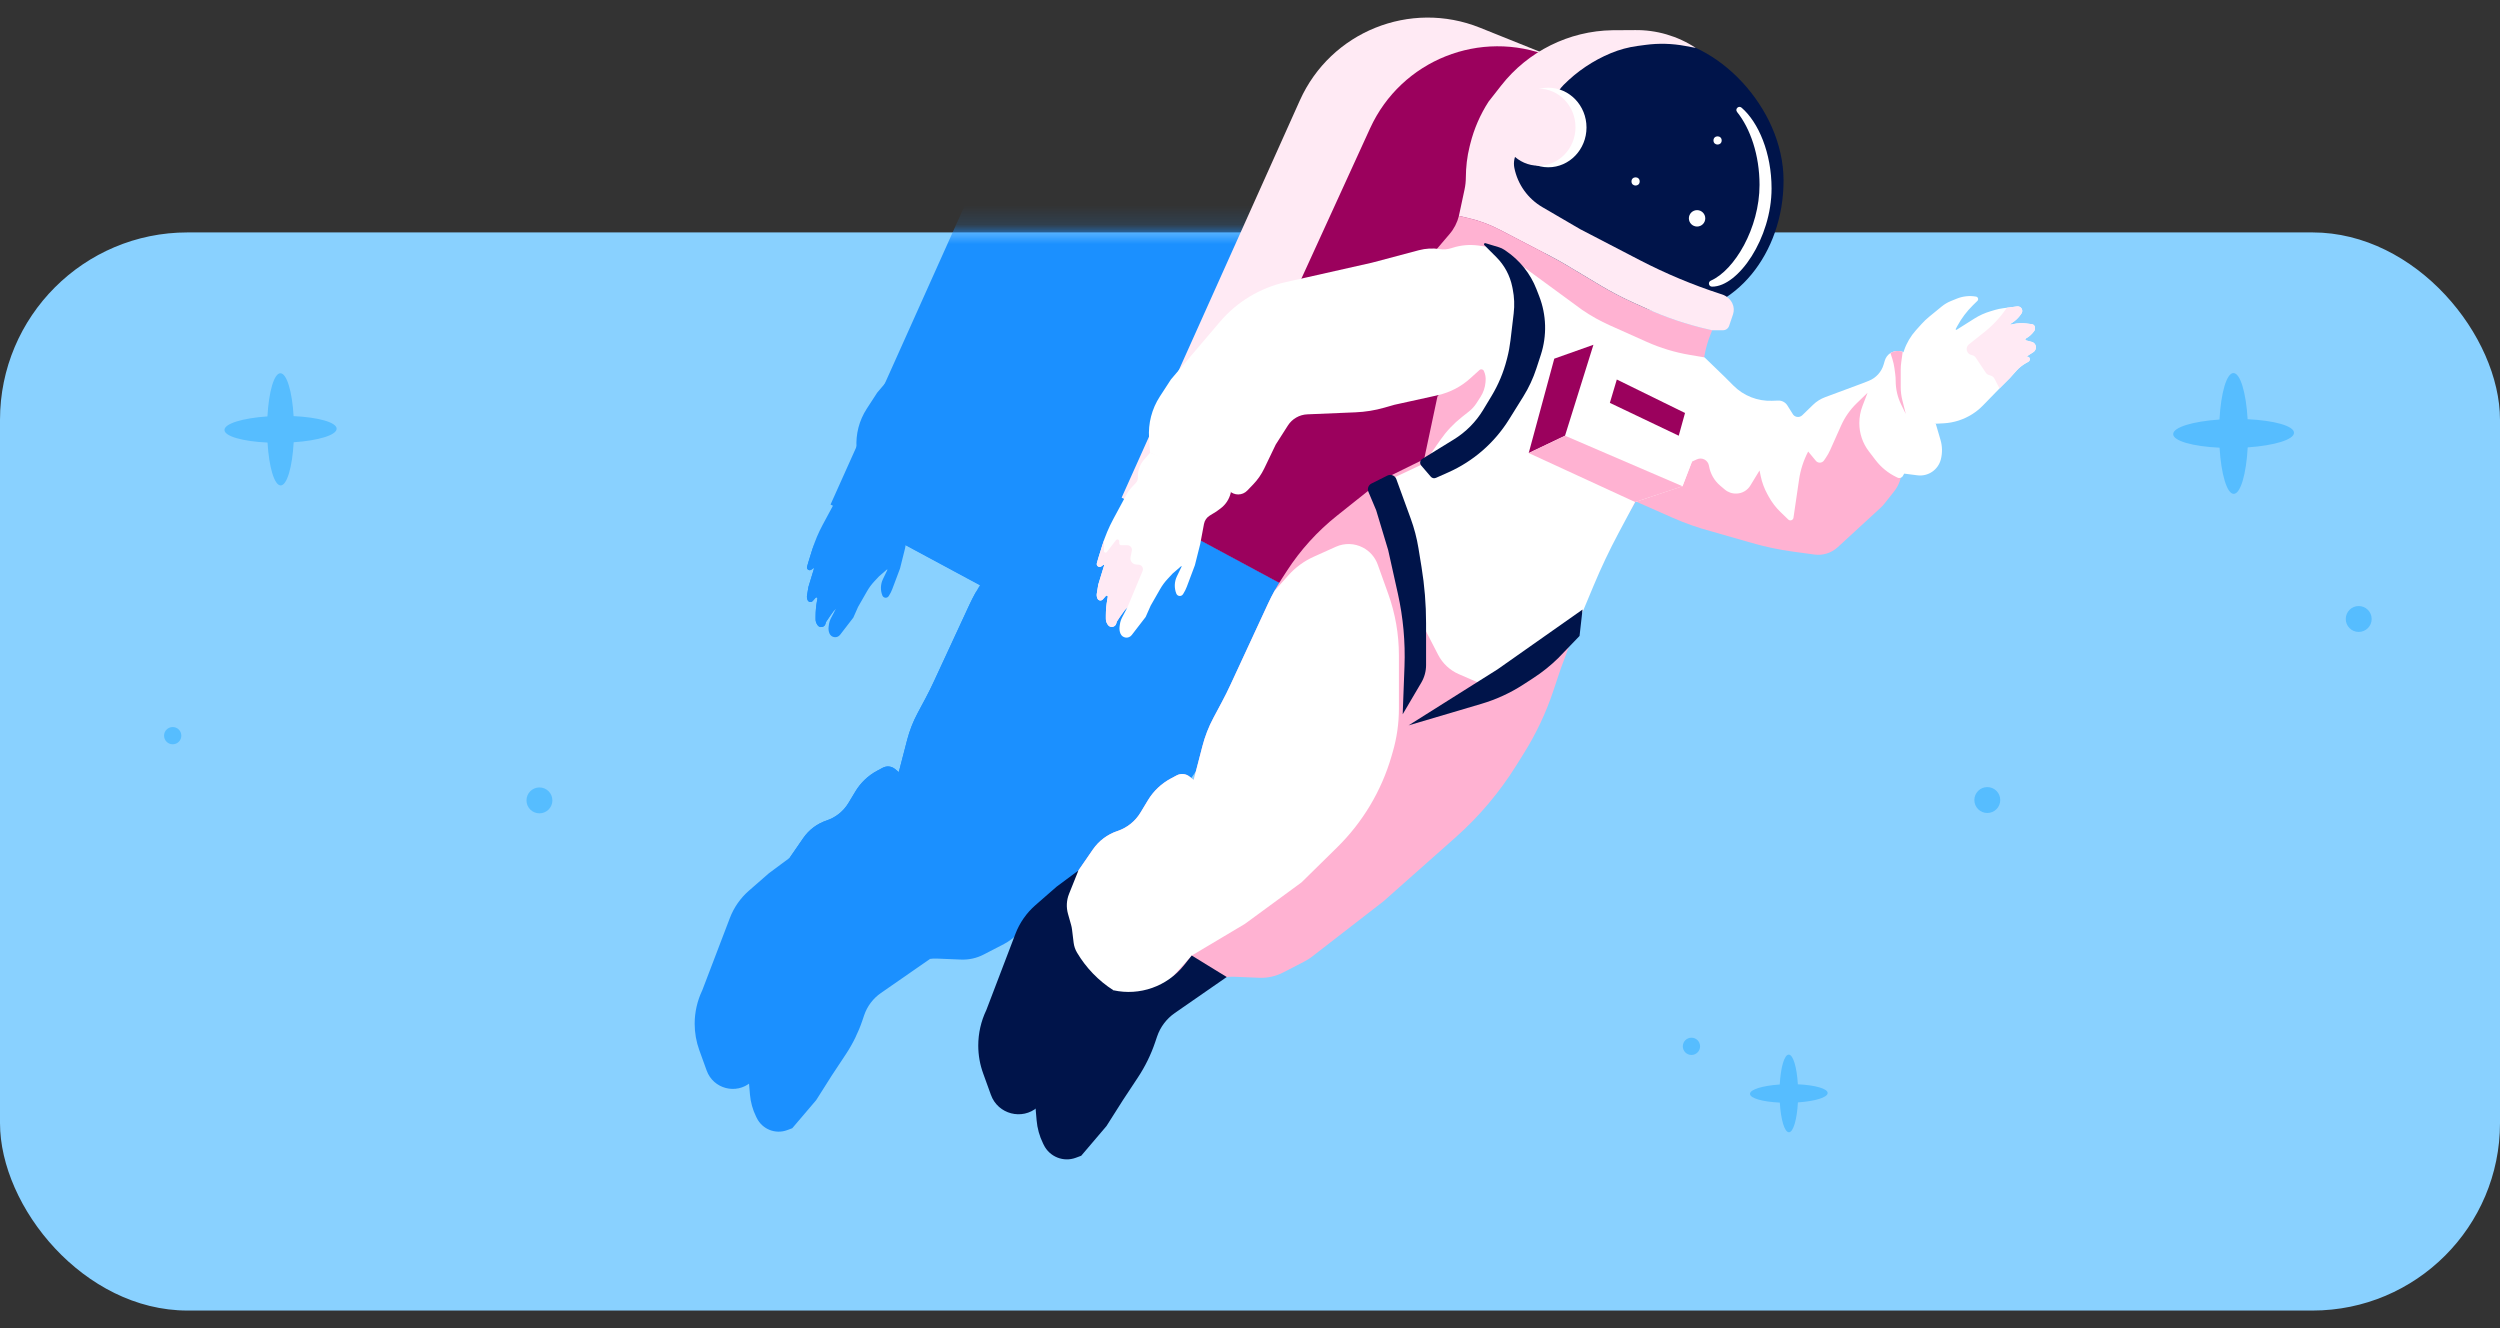 <svg width="128" height="68" viewBox="0 0 128 68" fill="none" xmlns="http://www.w3.org/2000/svg">
<rect x="0" y="0" width="128" height="68" fill="#333333" stroke="none"/>
<rect y="11.9" width="128" height="55.2" rx="9.6" fill="#89D1FF"/>
<path d="M117.453 22.157C117.453 21.807 116.437 21.527 115.079 21.464C115.001 20.108 114.702 19.099 114.352 19.1C114.002 19.101 113.711 20.117 113.637 21.48C112.275 21.573 111.263 21.877 111.267 22.228C111.272 22.579 112.283 22.859 113.641 22.922C113.723 24.278 114.018 25.286 114.367 25.286C114.716 25.285 115.009 24.269 115.083 22.906C116.445 22.813 117.457 22.508 117.453 22.157Z" fill="#56BDFF"/>
<path d="M93.576 55.962C93.576 55.736 92.923 55.556 92.05 55.516C92 54.644 91.808 53.996 91.583 53.996C91.358 53.997 91.171 54.65 91.123 55.526C90.248 55.586 89.597 55.781 89.6 56.007C89.603 56.233 90.253 56.413 91.126 56.453C91.178 57.325 91.368 57.973 91.593 57.972C91.817 57.972 92.005 57.319 92.053 56.443C92.929 56.383 93.579 56.187 93.576 55.962Z" fill="#56BDFF"/>
<path d="M17.236 21.949C17.236 21.624 16.293 21.364 15.032 21.305C14.96 20.046 14.682 19.11 14.357 19.11C14.032 19.111 13.762 20.055 13.693 21.32C12.428 21.407 11.489 21.689 11.493 22.015C11.497 22.341 12.436 22.601 13.697 22.659C13.773 23.919 14.047 24.855 14.371 24.854C14.695 24.853 14.967 23.91 15.036 22.644C16.301 22.558 17.24 22.275 17.236 21.949Z" fill="#56BDFF"/>
<circle cx="120.766" cy="31.692" r="0.663" fill="#56BDFF"/>
<circle cx="101.75" cy="40.962" r="0.663" fill="#56BDFF"/>
<circle cx="27.619" cy="40.98" r="0.663" fill="#56BDFF"/>
<circle cx="86.602" cy="53.572" r="0.442" fill="#56BDFF"/>
<circle cx="8.842" cy="37.666" r="0.442" fill="#56BDFF"/>
<mask id="mask0_4003_74881" style="mask-type:alpha" maskUnits="userSpaceOnUse" x="5" y="11" width="123" height="54">
<rect x="5" y="11.9" width="122.269" height="52.537" rx="9.17" fill="#89D1FF"/>
</mask>
<g mask="url(#mask0_4003_74881)">
<path d="M50.753 30.26L42.524 25.832L51.172 6.557C52.667 3.226 56.526 1.669 59.914 3.031L63.839 4.608L50.753 30.26L50.753 30.26Z" fill="#1B90FF"/>
<path d="M53.849 31.946L45.62 27.517L54.583 7.907C56.093 4.603 59.933 3.069 63.304 4.424L67.272 6.018L53.849 31.946V31.946Z" fill="#1B90FF"/>
<path d="M74.643 10.446C74.643 14.001 72.269 16.882 69.341 16.882C66.412 16.882 60.484 13.174 60.484 9.619C60.484 6.064 65.493 3.551 68.421 3.551C71.35 3.551 74.643 6.892 74.643 10.446Z" fill="#1B90FF"/>
<path d="M57.542 14.094L58.44 13.038C58.655 12.785 58.81 12.486 58.89 12.163L59.28 12.251C59.835 12.376 60.372 12.572 60.876 12.835L63.346 14.123C63.622 14.267 63.893 14.419 64.16 14.579L65.744 15.528C66.262 15.838 66.797 16.119 67.347 16.368L67.986 16.657C68.948 17.092 69.952 17.43 70.981 17.665L71.18 17.71L71.077 17.974C70.962 18.267 70.875 18.572 70.817 18.882L70.72 19.396L63.242 17.19L57.542 14.094V14.094Z" fill="#1B90FF"/>
<path d="M66.981 25.801L69.247 26.803C69.86 27.075 70.494 27.297 71.142 27.469L73.113 28.034C73.764 28.221 74.428 28.36 75.099 28.452L76.139 28.593C76.55 28.65 76.965 28.52 77.27 28.239L79.356 26.32C79.421 26.26 79.481 26.195 79.536 26.126L80.015 25.519C80.247 25.225 80.374 24.861 80.374 24.487V24.089L78.995 20.591L77.83 20.805L75.102 23.227L70.75 23.135L68.942 23.839L66.981 25.801H66.981Z" fill="#1B90FF"/>
<path d="M39.674 45.017L41.128 42.907C41.418 42.486 41.837 42.171 42.321 42.01C42.788 41.854 43.185 41.536 43.44 41.115L43.8 40.516C44.068 40.072 44.451 39.708 44.908 39.464L45.197 39.309C45.397 39.202 45.642 39.226 45.818 39.369L46.017 39.531L46.445 37.885C46.568 37.411 46.747 36.953 46.977 36.521L47.388 35.751C47.537 35.472 47.677 35.189 47.81 34.902L49.633 30.965C49.817 30.567 50.029 30.183 50.267 29.815L50.537 29.397C51.197 28.375 52.019 27.468 52.97 26.711L55.15 24.974L57.203 23.963L57.847 20.928L60.149 17.939V12.945L67.271 17.103L70.627 18.875L68.086 24.762C67.717 25.616 67.263 26.431 66.73 27.194C66.225 27.917 65.816 28.704 65.515 29.534L64.641 31.946L63.839 34.112L63.459 35.242C63.111 36.279 62.642 37.273 62.063 38.202L61.675 38.825C60.864 40.127 59.869 41.305 58.722 42.322L55.227 45.422L51.761 48.107C51.651 48.192 51.532 48.267 51.408 48.332L50.36 48.874C50.004 49.058 49.607 49.146 49.207 49.13L47.981 49.08C47.696 49.069 47.411 49.11 47.141 49.203L42.094 50.932L39.826 48.299L39.673 45.017L39.674 45.017Z" fill="#1B90FF"/>
<path d="M51.259 44.496L52.981 42.803C54.223 41.582 55.13 40.062 55.616 38.389L55.681 38.166C55.878 37.486 55.979 36.781 55.979 36.072V33.483C55.979 32.466 55.803 31.456 55.459 30.498L54.95 29.078C54.823 28.724 54.569 28.431 54.236 28.256C53.827 28.041 53.342 28.026 52.921 28.216L51.842 28.701C51.377 28.911 50.961 29.215 50.62 29.596L49.949 30.346C49.837 30.548 49.731 30.754 49.634 30.965L47.811 34.901C47.678 35.188 47.538 35.472 47.389 35.751L46.978 36.52C46.748 36.953 46.569 37.41 46.446 37.884L46.019 39.531L45.819 39.368C45.643 39.225 45.398 39.202 45.198 39.309L44.909 39.463C44.452 39.708 44.069 40.071 43.801 40.516L43.44 41.114C43.186 41.536 42.789 41.854 42.322 42.009C41.837 42.171 41.418 42.486 41.128 42.907L39.675 45.016L39.828 48.298L42.096 50.931L43.876 50.322L45.927 48.05L48.501 46.518L51.26 44.495L51.259 44.496Z" fill="#1B90FF"/>
<path d="M38.326 55.192L38.398 56.042C38.431 56.432 38.537 56.813 38.709 57.164L38.748 57.243C39.03 57.818 39.702 58.086 40.302 57.863L40.563 57.766L41.789 56.326L42.585 55.069L43.313 53.969C43.664 53.438 43.945 52.864 44.15 52.26L44.244 51.982C44.401 51.519 44.703 51.118 45.105 50.84L47.624 49.093L45.926 48.051L45.543 48.529C44.727 49.55 43.402 50.018 42.126 49.736L38.325 55.192H38.326Z" fill="#1B90FF"/>
<path d="M40.427 43.924L39.368 44.71L38.344 45.604C37.909 45.983 37.575 46.463 37.369 47.002L35.958 50.7C35.701 51.236 35.567 51.823 35.567 52.417C35.567 52.878 35.647 53.335 35.804 53.768L36.182 54.814C36.522 55.75 37.694 56.057 38.448 55.407L39.666 53.679C39.732 53.584 39.804 53.493 39.88 53.406L40.831 52.31C41.06 52.046 41.247 51.75 41.386 51.431L42.126 49.737C41.401 49.273 40.795 48.646 40.357 47.905C40.271 47.759 40.216 47.596 40.195 47.428L40.118 46.789C40.108 46.711 40.093 46.634 40.071 46.558L39.922 46.031C39.831 45.709 39.849 45.367 39.973 45.057L40.427 43.924L40.427 43.924Z" fill="#1B90FF"/>
<path d="M60.331 35.026L58.885 34.397C58.452 34.209 58.098 33.877 57.881 33.458L56.714 31.195L54.66 25.372L57.327 24.115L59.196 23.441L61.188 21.051L62.2 18.66L61.617 14.339L64.87 16.721C65.295 17.012 65.746 17.264 66.217 17.475L68.002 18.274C68.667 18.571 69.367 18.783 70.084 18.905L70.811 19.028L71.792 19.978L72.215 20.401C72.707 20.893 73.383 21.159 74.079 21.133L74.382 21.122C74.562 21.116 74.732 21.206 74.828 21.359L75.11 21.808C75.221 21.945 75.425 21.957 75.552 21.834L76.073 21.329C76.241 21.166 76.441 21.039 76.661 20.957L78.473 20.285L78.773 20.166C79.125 20.028 79.393 19.735 79.5 19.372L79.553 19.191C79.74 18.557 80.638 18.558 80.825 19.192L80.894 19.426L80.925 20.346L81.139 21.756L82.028 22.246L82.258 23.033C82.349 23.34 82.354 23.666 82.275 23.977C82.145 24.485 81.656 24.816 81.136 24.75L80.496 24.667L80.433 24.78C80.382 24.872 80.269 24.908 80.174 24.862L80.115 24.834C79.721 24.644 79.376 24.364 79.11 24.016L78.78 23.585C78.482 23.194 78.32 22.717 78.32 22.225V22.212C78.32 21.929 78.371 21.653 78.471 21.392C78.584 21.097 78.718 20.744 78.718 20.744L78.186 21.261C77.869 21.567 77.615 21.932 77.436 22.334L76.909 23.514C76.849 23.649 76.776 23.779 76.692 23.901L76.605 24.028C76.512 24.164 76.315 24.173 76.21 24.046L75.837 23.595C75.614 24.021 75.465 24.481 75.395 24.957L75.123 26.814C75.101 26.932 74.956 26.978 74.87 26.894L74.492 26.529C74.266 26.311 74.075 26.06 73.924 25.785L73.854 25.659C73.706 25.388 73.598 25.096 73.535 24.793L73.477 24.514L73.031 25.246C72.891 25.478 72.643 25.624 72.372 25.635H72.362C72.151 25.644 71.946 25.573 71.787 25.437C71.718 25.378 71.64 25.312 71.564 25.247C71.279 25.004 71.088 24.668 71.026 24.299L71.023 24.285C70.977 24.012 70.688 23.86 70.439 23.974C70.305 24.036 70.197 24.085 70.197 24.085L69.737 25.281L67.439 26.047L66.628 27.566C66.188 28.392 65.787 29.238 65.427 30.101L64.65 31.962L60.328 35.026L60.331 35.026Z" fill="#1B90FF"/>
<path d="M56.446 36.884L59.985 35.836C60.702 35.624 61.385 35.31 62.012 34.904L62.486 34.598C62.927 34.312 63.339 33.982 63.714 33.614L64.743 32.544L64.889 31.263L60.759 34.168L56.446 36.884H56.446Z" fill="#1B90FF"/>
<path d="M56.163 36.344L57.066 34.806C57.217 34.548 57.296 34.256 57.296 33.958V31.916C57.296 31.006 57.223 30.098 57.076 29.2L56.926 28.281C56.846 27.793 56.721 27.314 56.552 26.85L55.853 24.934C55.789 24.759 55.587 24.679 55.421 24.762L54.646 25.149C54.499 25.223 54.435 25.398 54.498 25.549L54.875 26.445L55.458 28.375L55.929 30.495C56.186 31.652 56.293 32.836 56.249 34.02L56.163 36.344Z" fill="#1B90FF"/>
<path d="M57.45 23.809L57.983 23.041C58.28 22.615 58.637 22.236 59.044 21.914L59.377 21.652C59.521 21.538 59.645 21.401 59.745 21.246L59.941 20.941C60.076 20.731 60.158 20.491 60.179 20.243L60.185 20.172C60.2 20.004 60.171 19.836 60.1 19.684C60.062 19.602 59.955 19.58 59.888 19.64L59.431 20.053C58.995 20.446 58.468 20.721 57.897 20.853L57.572 20.928L55.764 21.326L55.267 21.468C54.813 21.598 54.345 21.673 53.873 21.693L51.534 21.791C51.15 21.807 50.798 22.009 50.592 22.333L50.002 23.257L49.443 24.421C49.306 24.705 49.125 24.966 48.906 25.194L48.62 25.491C48.505 25.61 48.346 25.678 48.179 25.678C48.02 25.678 47.868 25.616 47.753 25.505L47.489 25.249L43.904 23.655L43.855 22.94C43.807 22.23 43.99 21.524 44.378 20.927L44.915 20.1L47.291 17.304C48.116 16.334 49.233 15.658 50.475 15.378L54.66 14.434L56.952 13.826C57.28 13.739 57.623 13.721 57.958 13.773C58.148 13.802 58.341 13.787 58.524 13.728L58.575 13.711C58.984 13.579 59.417 13.542 59.843 13.601L60.514 13.695L61.955 15.166V18.941L60.453 22.245L57.449 23.808L57.45 23.809Z" fill="#1B90FF"/>
<path d="M57.061 24.275L57.526 24.817C57.589 24.891 57.695 24.913 57.782 24.87L58.371 24.608C59.588 24.067 60.615 23.174 61.319 22.043L62.015 20.925C62.28 20.499 62.493 20.043 62.648 19.566L62.864 18.904C63.168 17.973 63.14 16.966 62.784 16.054L62.654 15.718C62.358 14.959 61.838 14.309 61.164 13.854L61.097 13.809C61.016 13.754 60.926 13.711 60.832 13.682L60.18 13.485C60.123 13.468 60.081 13.538 60.123 13.58L60.422 13.879L60.708 14.165C61.102 14.558 61.369 15.059 61.479 15.604L61.502 15.719C61.578 16.104 61.594 16.499 61.548 16.889L61.393 18.198C61.359 18.485 61.306 18.77 61.235 19.05L61.213 19.133C61.055 19.754 60.806 20.348 60.475 20.897L60.069 21.572C59.717 22.155 59.231 22.646 58.651 23.004L57.112 23.953C56.999 24.022 56.975 24.175 57.061 24.275Z" fill="#1B90FF"/>
<path d="M42.308 31.82C42.419 31.639 42.678 31.287 42.678 31.287L42.8 31.164L42.549 31.644C42.492 31.753 42.455 31.87 42.439 31.992C42.434 32.026 42.429 32.063 42.425 32.097C42.41 32.209 42.425 32.324 42.467 32.428C42.56 32.654 42.863 32.696 43.012 32.502L43.689 31.624L43.934 31.072L44.392 30.272C44.495 30.091 44.619 29.923 44.761 29.771L45.007 29.508L45.408 29.161C45.422 29.15 45.441 29.165 45.433 29.18C45.385 29.28 45.292 29.472 45.206 29.652C45.08 29.915 45.07 30.219 45.178 30.49C45.234 30.628 45.421 30.645 45.501 30.521L45.518 30.494C45.586 30.388 45.642 30.275 45.686 30.158L46.08 29.111L46.337 28.084L46.52 27.109C46.552 26.94 46.654 26.792 46.801 26.702L47.121 26.506L47.321 26.359C47.568 26.177 47.743 25.913 47.815 25.614L47.826 25.566L47.765 25.096L43.904 23.656L43.609 23.994C43.405 24.23 43.299 24.534 43.314 24.846C43.319 24.947 43.282 25.046 43.212 25.12L43.002 25.344C42.909 25.444 42.828 25.555 42.764 25.676L42.123 26.866C41.901 27.279 41.719 27.712 41.581 28.16L41.391 28.774L41.322 29.015C41.285 29.145 41.434 29.247 41.542 29.166L41.638 29.094C41.656 29.08 41.682 29.098 41.675 29.121L41.391 30.052L41.32 30.484C41.306 30.568 41.318 30.654 41.353 30.732C41.399 30.834 41.536 30.855 41.611 30.771L41.763 30.599C41.801 30.564 41.861 30.597 41.852 30.648L41.83 30.768C41.782 31.028 41.758 31.292 41.758 31.556C41.758 31.612 41.758 31.666 41.758 31.711C41.758 31.795 41.781 31.877 41.824 31.949L41.85 31.994C41.956 32.175 42.23 32.127 42.27 31.921C42.276 31.886 42.289 31.852 42.308 31.82L42.308 31.82Z" fill="#1B90FF"/>
<path d="M43.356 29.087L43.221 29.076C43.046 29.062 42.922 28.898 42.956 28.726L43.02 28.406C43.047 28.269 42.942 28.141 42.802 28.141H42.499C42.449 28.141 42.409 28.101 42.409 28.052V27.951C42.409 27.866 42.301 27.829 42.249 27.896L41.804 28.473C41.76 28.531 41.666 28.499 41.666 28.425V27.902C41.636 27.987 41.608 28.073 41.581 28.16L41.391 28.774L41.322 29.015C41.285 29.145 41.434 29.247 41.542 29.166L41.638 29.095C41.656 29.081 41.682 29.099 41.676 29.121L41.391 30.053L41.32 30.484C41.306 30.568 41.318 30.654 41.353 30.732C41.4 30.834 41.537 30.855 41.611 30.771L41.764 30.599C41.801 30.564 41.862 30.598 41.853 30.648L41.831 30.768C41.783 31.028 41.759 31.292 41.759 31.556C41.759 31.612 41.759 31.666 41.759 31.712C41.759 31.795 41.781 31.877 41.824 31.949L41.85 31.994C41.957 32.175 42.23 32.127 42.27 31.921C42.276 31.886 42.289 31.852 42.308 31.821C42.419 31.64 42.678 31.288 42.678 31.288L42.8 31.165L43.541 29.392C43.599 29.254 43.505 29.099 43.356 29.087L43.356 29.087Z" fill="#1B90FF"/>
<path d="M70.199 24.085L70.904 21.48L65.418 18.415L64.039 22.828L69.739 25.28L70.199 24.085Z" fill="#1B90FF"/>
<path d="M63.518 19.089L65.418 18.415L64.039 22.828L62.277 23.669L63.518 19.089Z" fill="#1B90FF"/>
<path d="M67.441 26.046L62.277 23.669L64.039 22.828L69.739 25.28L67.441 26.046Z" fill="#1B90FF"/>
<path d="M66.215 21.235L66.552 20.101L69.862 21.725L69.556 22.828L66.215 21.235Z" fill="#1B90FF"/>
<path d="M72.159 16.406C72.058 16.2 71.878 16.044 71.66 15.973L71.578 15.947C70.231 15.509 68.923 14.961 67.667 14.308L64.774 12.807L62.939 11.736C62.235 11.325 61.74 10.633 61.58 9.834C61.526 9.559 61.583 9.274 61.74 9.043L63.738 6.088C63.805 5.989 63.882 5.896 63.966 5.81C64.621 5.148 65.4 4.624 66.26 4.266C66.677 4.093 67.115 3.975 67.563 3.915L67.94 3.865C68.584 3.779 69.236 3.796 69.874 3.916L70.382 4.011C69.504 3.432 68.471 3.131 67.419 3.147L66.337 3.153C64.233 3.185 62.242 4.176 60.944 5.833L60.33 6.616C59.924 7.245 59.624 7.936 59.443 8.663L59.409 8.797C59.286 9.288 59.23 9.793 59.226 10.299C59.225 10.498 59.203 10.695 59.162 10.889L58.889 12.163L59.279 12.251C59.834 12.376 60.371 12.572 60.875 12.835L63.345 14.123C63.621 14.267 63.892 14.419 64.159 14.579L65.743 15.528C66.261 15.839 66.796 16.119 67.346 16.368L67.985 16.657C68.947 17.093 69.951 17.43 70.981 17.665L71.179 17.71H71.705C71.839 17.71 71.959 17.625 72.002 17.498L72.189 16.944C72.249 16.768 72.24 16.574 72.158 16.407L72.159 16.406Z" fill="#1B90FF"/>
<path d="M72.605 6.91C72.464 6.788 72.271 6.976 72.388 7.121C73.025 7.915 73.477 9.203 73.477 10.657C73.477 12.749 72.265 14.797 71.115 15.303C70.965 15.369 71.006 15.593 71.17 15.595C71.174 15.595 71.177 15.595 71.18 15.595C72.45 15.595 74.061 13.241 74.061 10.829C74.061 9.109 73.429 7.622 72.606 6.91L72.605 6.91Z" fill="#1B90FF"/>
<path d="M80.463 18.772L80.492 18.686C80.616 18.325 80.812 17.993 81.067 17.709L81.338 17.408C81.451 17.283 81.574 17.166 81.704 17.059L82.32 16.556C82.452 16.447 82.6 16.359 82.759 16.295L83.046 16.178C83.343 16.058 83.667 16.023 83.983 16.078C84.079 16.094 84.118 16.21 84.052 16.282L83.833 16.497C83.531 16.793 83.275 17.133 83.075 17.505L82.999 17.647C82.984 17.674 83.014 17.702 83.04 17.687L83.897 17.146C84.142 16.991 84.407 16.871 84.685 16.789L84.903 16.724C85.03 16.687 85.159 16.66 85.291 16.643L85.978 16.554C86.021 16.549 86.065 16.556 86.104 16.576C86.208 16.628 86.253 16.752 86.207 16.858L86.206 16.862C86.2 16.876 86.193 16.889 86.184 16.901L86.15 16.95C86.039 17.108 85.899 17.243 85.737 17.347L85.654 17.4C85.634 17.413 85.647 17.444 85.67 17.439L85.792 17.412C85.999 17.366 86.213 17.356 86.423 17.382L86.694 17.416C86.778 17.427 86.841 17.498 86.841 17.582V17.644C86.841 17.68 86.829 17.715 86.807 17.744L86.781 17.78C86.679 17.916 86.549 18.028 86.4 18.11C86.36 18.131 86.367 18.191 86.411 18.203L86.692 18.278C86.729 18.288 86.764 18.306 86.793 18.33C86.877 18.4 86.909 18.514 86.875 18.618L86.87 18.633C86.851 18.691 86.813 18.739 86.762 18.772L86.47 18.96C86.453 18.971 86.461 18.998 86.481 18.998C86.562 18.998 86.617 19.078 86.587 19.153L86.579 19.175C86.569 19.199 86.552 19.219 86.53 19.232L86.392 19.311C86.222 19.408 86.069 19.532 85.938 19.678L85.614 20.04L85.185 20.469L84.318 21.36C84.161 21.521 83.986 21.664 83.796 21.784C83.381 22.047 82.905 22.199 82.414 22.225L82.029 22.246L80.772 22.093L80.619 20.04L80.462 18.772L80.463 18.772Z" fill="#1B90FF"/>
<path d="M85.938 19.677C86.069 19.531 86.222 19.407 86.393 19.31L86.53 19.232C86.552 19.219 86.57 19.198 86.579 19.174L86.588 19.152C86.617 19.078 86.562 18.997 86.482 18.997C86.461 18.997 86.453 18.97 86.471 18.959L86.762 18.771C86.813 18.739 86.851 18.69 86.87 18.632L86.876 18.617C86.91 18.513 86.878 18.399 86.794 18.329C86.764 18.305 86.73 18.287 86.692 18.277L86.411 18.202C86.367 18.19 86.36 18.131 86.4 18.109C86.549 18.027 86.679 17.915 86.781 17.779L86.807 17.743C86.829 17.715 86.841 17.679 86.841 17.643V17.581C86.841 17.497 86.778 17.426 86.695 17.415L86.424 17.382C86.213 17.355 85.999 17.365 85.792 17.411L85.67 17.438C85.647 17.444 85.634 17.413 85.654 17.4L85.737 17.346C85.899 17.242 86.04 17.107 86.15 16.95L86.184 16.901C86.193 16.889 86.2 16.875 86.206 16.861L86.208 16.858C86.253 16.751 86.208 16.627 86.104 16.575C86.065 16.555 86.021 16.548 85.978 16.553L85.479 16.618L85.453 16.655C85.154 17.09 84.792 17.478 84.379 17.806L83.626 18.403C83.441 18.567 83.529 18.873 83.773 18.914C83.854 18.928 83.925 18.974 83.97 19.041L84.453 19.767C84.491 19.824 84.548 19.866 84.614 19.885L84.699 19.911C84.775 19.934 84.839 19.987 84.876 20.058L85.122 20.533L85.186 20.468L85.615 20.038L85.938 19.677L85.938 19.677Z" fill="#1B90FF"/>
<path d="M80.349 21.316L80.573 21.771L80.406 21.1C80.354 20.894 80.328 20.683 80.328 20.471V19.623C80.328 19.502 80.337 19.382 80.353 19.262L80.424 18.757C80.231 18.687 80.007 18.707 79.831 18.818L79.922 19.104C79.968 19.247 80.001 19.394 80.022 19.543L80.059 19.819C80.075 19.935 80.083 20.052 80.083 20.17C80.083 20.567 80.174 20.959 80.35 21.316L80.349 21.316Z" fill="#1B90FF"/>
<circle cx="70.447" cy="12.28" r="0.398" fill="#1B90FF"/>
</g>
<path d="M66.111 30.151L57.428 25.478L66.553 5.14C68.13 1.625 72.202 -0.017 75.776 1.419L79.919 3.083L66.11 30.151L66.111 30.151Z" fill="#FFEAF4"/>
<path d="M69.377 31.93L60.694 27.257L70.151 6.565C71.745 3.078 75.797 1.459 79.354 2.889L83.541 4.571L69.377 31.929V31.93Z" fill="#9B015D"/>
<path d="M91.318 9.244C91.318 12.995 88.814 16.035 85.724 16.035C82.634 16.035 76.378 12.122 76.378 8.371C76.378 4.621 81.664 1.968 84.754 1.968C87.844 1.968 91.318 5.494 91.318 9.244Z" fill="#00144A"/>
<path d="M73.273 13.092L74.221 11.979C74.449 11.712 74.611 11.395 74.696 11.055L75.107 11.148C75.693 11.28 76.26 11.487 76.792 11.764L79.398 13.123C79.689 13.275 79.976 13.436 80.257 13.604L81.928 14.606C82.475 14.933 83.04 15.229 83.62 15.492L84.294 15.797C85.309 16.256 86.368 16.613 87.455 16.86L87.664 16.908L87.555 17.186C87.434 17.496 87.342 17.817 87.281 18.144L87.179 18.687L79.288 16.359L73.273 13.093V13.092Z" fill="#FFB2D2"/>
<path d="M83.234 25.446L85.625 26.503C86.272 26.79 86.94 27.024 87.624 27.206L89.704 27.802C90.391 27.999 91.091 28.146 91.8 28.243L92.897 28.392C93.331 28.452 93.768 28.314 94.09 28.018L96.292 25.993C96.36 25.93 96.424 25.862 96.482 25.788L96.987 25.149C97.232 24.838 97.365 24.455 97.365 24.059V23.639L95.91 19.948L94.681 20.175L91.803 22.729L87.211 22.632L85.303 23.376L83.233 25.446H83.234Z" fill="#FFB2D2"/>
<path d="M54.42 45.722L55.954 43.496C56.26 43.052 56.702 42.719 57.213 42.549C57.706 42.384 58.125 42.049 58.393 41.604L58.774 40.973C59.057 40.504 59.461 40.12 59.943 39.862L60.248 39.699C60.459 39.587 60.717 39.611 60.903 39.762L61.114 39.933L61.565 38.196C61.695 37.696 61.883 37.213 62.126 36.757L62.559 35.945C62.717 35.65 62.865 35.352 63.005 35.049L64.928 30.895C65.123 30.475 65.346 30.07 65.597 29.681L65.882 29.24C66.579 28.162 67.446 27.205 68.45 26.406L70.75 24.573L72.917 23.506L73.596 20.305L76.024 17.15V11.88L83.54 16.268L87.081 18.138L84.4 24.349C84.011 25.251 83.531 26.11 82.969 26.915C82.436 27.679 82.005 28.509 81.687 29.385L80.765 31.93L79.918 34.215L79.518 35.407C79.15 36.502 78.656 37.551 78.045 38.531L77.635 39.188C76.779 40.562 75.73 41.805 74.519 42.879L70.831 46.149L67.174 48.982C67.057 49.072 66.933 49.152 66.802 49.22L65.695 49.792C65.32 49.986 64.901 50.079 64.479 50.062L63.185 50.01C62.884 49.997 62.584 50.041 62.298 50.139L56.974 51.964L54.581 49.185L54.419 45.722L54.42 45.722Z" fill="#FFB2D2"/>
<path d="M66.644 45.172L68.461 43.386C69.772 42.097 70.729 40.494 71.242 38.729L71.31 38.494C71.519 37.776 71.624 37.031 71.624 36.283V33.552C71.624 32.478 71.439 31.413 71.076 30.402L70.539 28.904C70.405 28.531 70.136 28.221 69.785 28.037C69.354 27.81 68.842 27.794 68.397 27.994L67.26 28.506C66.769 28.727 66.329 29.049 65.971 29.45L65.262 30.242C65.143 30.455 65.032 30.673 64.93 30.895L63.006 35.049C62.866 35.351 62.718 35.651 62.56 35.945L62.127 36.757C61.884 37.213 61.696 37.696 61.566 38.196L61.115 39.933L60.904 39.762C60.718 39.611 60.46 39.586 60.249 39.699L59.944 39.862C59.462 40.12 59.058 40.504 58.775 40.972L58.394 41.604C58.126 42.05 57.707 42.384 57.214 42.549C56.702 42.719 56.26 43.051 55.955 43.495L54.421 45.722L54.583 49.184L56.976 51.963L58.853 51.319L61.018 48.923L63.734 47.306L66.645 45.172L66.644 45.172Z" fill="white"/>
<path d="M52.997 56.458L53.074 57.355C53.109 57.767 53.22 58.169 53.402 58.539L53.443 58.623C53.74 59.23 54.45 59.513 55.083 59.277L55.358 59.175L56.651 57.655L57.492 56.329L58.259 55.168C58.63 54.608 58.927 54.002 59.143 53.365L59.242 53.072C59.407 52.583 59.726 52.16 60.15 51.866L62.809 50.023L61.017 48.923L60.613 49.428C59.752 50.505 58.353 50.999 57.007 50.702L52.997 56.458H52.997Z" fill="#00144A"/>
<path d="M55.215 44.569L54.097 45.399L53.017 46.342C52.558 46.742 52.205 47.248 51.988 47.817L50.499 51.718C50.228 52.284 50.087 52.903 50.087 53.531C50.087 54.017 50.171 54.499 50.337 54.956L50.736 56.06C51.094 57.048 52.331 57.372 53.126 56.685L54.411 54.862C54.482 54.763 54.557 54.666 54.637 54.574L55.641 53.417C55.882 53.139 56.08 52.827 56.227 52.49L57.008 50.703C56.242 50.214 55.603 49.551 55.141 48.769C55.05 48.615 54.992 48.444 54.97 48.266L54.888 47.592C54.878 47.51 54.862 47.428 54.839 47.349L54.682 46.792C54.586 46.453 54.604 46.091 54.736 45.764L55.215 44.569L55.215 44.569Z" fill="#00144A"/>
<path d="M76.216 35.179L74.691 34.516C74.234 34.318 73.86 33.967 73.632 33.525L72.4 31.137L70.233 24.993L73.047 23.667L75.019 22.956L77.121 20.433L78.189 17.911L77.574 13.351L81.006 15.865C81.455 16.172 81.931 16.438 82.427 16.66L84.311 17.503C85.013 17.817 85.751 18.041 86.508 18.169L87.275 18.299L88.31 19.301L88.756 19.747C89.276 20.267 89.989 20.547 90.723 20.52L91.043 20.509C91.233 20.502 91.412 20.597 91.513 20.758L91.811 21.232C91.928 21.377 92.144 21.389 92.277 21.26L92.827 20.727C93.004 20.554 93.216 20.421 93.448 20.335L95.359 19.625L95.677 19.5C96.048 19.354 96.331 19.045 96.443 18.662L96.499 18.471C96.696 17.802 97.644 17.802 97.841 18.471L97.915 18.719L97.947 19.689L98.173 21.177L99.111 21.694L99.354 22.524C99.449 22.849 99.455 23.193 99.371 23.521C99.234 24.057 98.719 24.407 98.17 24.336L97.494 24.249L97.428 24.368C97.374 24.465 97.255 24.503 97.155 24.455L97.092 24.425C96.676 24.224 96.313 23.929 96.032 23.562L95.684 23.107C95.369 22.695 95.198 22.191 95.198 21.673V21.658C95.198 21.36 95.252 21.068 95.357 20.793C95.476 20.482 95.619 20.11 95.619 20.11L95.056 20.655C94.723 20.978 94.454 21.363 94.265 21.787L93.709 23.032C93.646 23.175 93.569 23.312 93.481 23.441L93.389 23.575C93.291 23.718 93.083 23.728 92.972 23.594L92.579 23.118C92.343 23.567 92.185 24.053 92.112 24.555L91.825 26.514C91.801 26.639 91.649 26.687 91.558 26.599L91.159 26.214C90.921 25.983 90.719 25.719 90.559 25.428L90.486 25.295C90.329 25.009 90.216 24.701 90.149 24.382L90.088 24.088L89.618 24.86C89.469 25.105 89.208 25.259 88.922 25.27H88.912C88.689 25.28 88.473 25.205 88.305 25.061C88.232 24.999 88.15 24.93 88.069 24.861C87.769 24.605 87.568 24.25 87.502 23.861L87.499 23.846C87.45 23.558 87.145 23.397 86.882 23.518C86.741 23.583 86.627 23.635 86.627 23.635L86.142 24.896L83.716 25.705L82.861 27.308C82.397 28.179 81.974 29.072 81.594 29.983L80.774 31.946L76.214 35.18L76.216 35.179Z" fill="white"/>
<path d="M72.117 37.14L75.852 36.035C76.608 35.811 77.329 35.479 77.991 35.051L78.49 34.727C78.956 34.426 79.391 34.078 79.787 33.689L80.873 32.56L81.026 31.209L76.669 34.274L72.117 37.14H72.117Z" fill="#00144A"/>
<path d="M71.818 36.57L72.772 34.947C72.931 34.676 73.015 34.367 73.015 34.053V31.898C73.015 30.938 72.937 29.979 72.782 29.032L72.624 28.062C72.54 27.548 72.408 27.043 72.229 26.553L71.492 24.531C71.425 24.346 71.212 24.261 71.036 24.349L70.218 24.758C70.063 24.836 69.995 25.02 70.062 25.18L70.46 26.125L71.074 28.162L71.572 30.399C71.843 31.619 71.956 32.869 71.91 34.118L71.818 36.57Z" fill="#00144A"/>
<path d="M73.176 23.344L73.74 22.534C74.052 22.084 74.43 21.684 74.859 21.345L75.21 21.068C75.362 20.948 75.493 20.803 75.599 20.639L75.805 20.318C75.948 20.096 76.034 19.843 76.057 19.581L76.063 19.506C76.079 19.329 76.048 19.152 75.973 18.991C75.933 18.904 75.82 18.881 75.75 18.945L75.267 19.381C74.808 19.795 74.251 20.086 73.648 20.225L73.306 20.304L71.398 20.724L70.873 20.874C70.394 21.011 69.901 21.09 69.403 21.111L66.934 21.214C66.53 21.231 66.158 21.445 65.94 21.786L65.318 22.761L64.728 23.989C64.583 24.29 64.392 24.565 64.161 24.805L63.859 25.118C63.738 25.245 63.57 25.316 63.395 25.316C63.227 25.316 63.066 25.25 62.945 25.133L62.666 24.863L58.883 23.181L58.832 22.427C58.781 21.678 58.974 20.933 59.383 20.303L59.95 19.43L62.458 16.48C63.328 15.456 64.507 14.743 65.817 14.447L70.233 13.452L72.651 12.81C72.997 12.719 73.359 12.699 73.713 12.754C73.913 12.785 74.117 12.768 74.31 12.706L74.364 12.689C74.796 12.55 75.252 12.51 75.701 12.573L76.41 12.672L77.93 14.224V18.207L76.345 21.694L73.176 23.343L73.176 23.344Z" fill="white"/>
<path d="M72.767 23.836L73.257 24.407C73.323 24.486 73.435 24.509 73.528 24.463L74.149 24.187C75.433 23.616 76.516 22.674 77.259 21.481L77.994 20.301C78.273 19.852 78.498 19.37 78.662 18.867L78.89 18.169C79.21 17.186 79.18 16.123 78.805 15.161L78.667 14.806C78.356 14.006 77.807 13.32 77.096 12.84L77.025 12.792C76.939 12.734 76.844 12.689 76.745 12.659L76.057 12.451C75.998 12.432 75.953 12.507 75.998 12.55L76.313 12.866L76.615 13.168C77.03 13.583 77.312 14.111 77.428 14.687L77.452 14.807C77.533 15.214 77.55 15.63 77.501 16.042L77.337 17.424C77.301 17.727 77.246 18.027 77.17 18.322L77.147 18.41C76.98 19.066 76.718 19.692 76.369 20.272L75.94 20.983C75.569 21.599 75.056 22.117 74.444 22.495L72.82 23.496C72.701 23.569 72.676 23.73 72.767 23.836Z" fill="#00144A"/>
<path d="M57.199 31.797C57.316 31.606 57.589 31.234 57.589 31.234L57.719 31.105L57.453 31.611C57.394 31.726 57.354 31.849 57.337 31.978C57.332 32.014 57.327 32.053 57.322 32.089C57.307 32.207 57.322 32.328 57.367 32.439C57.465 32.677 57.785 32.721 57.943 32.516L58.657 31.59L58.915 31.008L59.398 30.163C59.507 29.972 59.638 29.795 59.788 29.635L60.047 29.357L60.471 28.991C60.485 28.979 60.505 28.995 60.497 29.011C60.446 29.116 60.349 29.319 60.257 29.509C60.124 29.787 60.114 30.108 60.228 30.394C60.286 30.539 60.484 30.558 60.568 30.426L60.587 30.397C60.658 30.286 60.717 30.167 60.764 30.043L61.179 28.938L61.451 27.855L61.644 26.826C61.677 26.648 61.785 26.491 61.94 26.397L62.278 26.19L62.489 26.035C62.75 25.842 62.934 25.564 63.01 25.249L63.022 25.198L62.958 24.702L58.883 23.182L58.572 23.54C58.356 23.788 58.245 24.109 58.26 24.438C58.266 24.544 58.227 24.649 58.154 24.727L57.932 24.964C57.833 25.069 57.748 25.186 57.68 25.314L57.004 26.57C56.77 27.005 56.578 27.462 56.432 27.935L56.231 28.583L56.159 28.837C56.12 28.974 56.277 29.082 56.391 28.997L56.492 28.921C56.511 28.906 56.539 28.925 56.532 28.949L56.231 29.932L56.157 30.387C56.142 30.476 56.154 30.567 56.191 30.648C56.24 30.757 56.385 30.778 56.464 30.689L56.625 30.508C56.664 30.471 56.728 30.507 56.718 30.56L56.695 30.687C56.645 30.961 56.62 31.239 56.62 31.519C56.62 31.578 56.62 31.634 56.62 31.682C56.62 31.77 56.643 31.857 56.688 31.933L56.716 31.98C56.828 32.171 57.117 32.121 57.159 31.903C57.166 31.866 57.18 31.83 57.2 31.797L57.199 31.797Z" fill="white"/>
<path d="M58.305 28.913L58.163 28.901C57.978 28.887 57.847 28.714 57.883 28.532L57.95 28.195C57.979 28.05 57.868 27.915 57.72 27.915H57.401C57.348 27.915 57.306 27.872 57.306 27.82V27.714C57.306 27.624 57.193 27.585 57.138 27.657L56.668 28.265C56.621 28.326 56.523 28.293 56.523 28.215V27.662C56.491 27.753 56.46 27.843 56.432 27.935L56.231 28.583L56.159 28.837C56.12 28.974 56.277 29.082 56.391 28.997L56.492 28.921C56.512 28.906 56.539 28.925 56.532 28.949L56.232 29.932L56.157 30.387C56.142 30.476 56.154 30.567 56.192 30.648C56.241 30.757 56.385 30.778 56.464 30.689L56.625 30.508C56.665 30.471 56.728 30.507 56.719 30.56L56.696 30.687C56.645 30.961 56.62 31.239 56.62 31.519C56.62 31.578 56.62 31.634 56.62 31.682C56.62 31.77 56.643 31.857 56.688 31.933L56.716 31.98C56.829 32.171 57.117 32.121 57.159 31.904C57.166 31.866 57.18 31.83 57.2 31.797C57.316 31.607 57.59 31.235 57.59 31.235L57.719 31.106L58.501 29.235C58.562 29.089 58.463 28.926 58.305 28.913L58.305 28.913Z" fill="#FFEAF4"/>
<path d="M86.629 23.635L87.373 20.886L81.584 17.652L80.129 22.309L86.144 24.896L86.629 23.635Z" fill="white"/>
<path d="M79.579 18.364L81.584 17.652L80.129 22.309L78.27 23.196L79.579 18.364Z" fill="#9B015D"/>
<path d="M83.719 25.705L78.27 23.196L80.129 22.309L86.144 24.896L83.719 25.705Z" fill="#FFB2D2"/>
<path d="M82.425 20.627L82.781 19.431L86.273 21.145L85.951 22.309L82.425 20.627Z" fill="#9B015D"/>
<path d="M88.697 15.532C88.591 15.315 88.401 15.15 88.17 15.075L88.084 15.047C86.663 14.585 85.283 14.007 83.957 13.319L80.905 11.734L78.969 10.605C78.226 10.171 77.704 9.44 77.535 8.597C77.477 8.308 77.537 8.007 77.703 7.762L79.812 4.645C79.883 4.54 79.963 4.442 80.052 4.352C80.743 3.654 81.566 3.1 82.473 2.723C82.913 2.54 83.375 2.415 83.848 2.352L84.246 2.299C84.925 2.208 85.613 2.226 86.286 2.353L86.823 2.453C85.895 1.842 84.806 1.524 83.696 1.541L82.554 1.548C80.334 1.582 78.233 2.628 76.864 4.375L76.216 5.202C75.787 5.866 75.471 6.595 75.279 7.362L75.244 7.503C75.114 8.022 75.055 8.554 75.051 9.089C75.05 9.298 75.027 9.506 74.983 9.71L74.695 11.055L75.106 11.148C75.692 11.28 76.258 11.487 76.791 11.764L79.397 13.123C79.688 13.275 79.974 13.435 80.256 13.604L81.927 14.606C82.474 14.933 83.038 15.229 83.619 15.492L84.293 15.797C85.308 16.257 86.367 16.613 87.454 16.861L87.663 16.909H88.218C88.36 16.909 88.486 16.818 88.531 16.684L88.729 16.1C88.792 15.914 88.782 15.71 88.696 15.533L88.697 15.532Z" fill="#FFEAF4"/>
<path d="M79.272 8.565C80.353 8.565 81.229 7.653 81.229 6.528C81.229 5.403 80.353 4.491 79.272 4.491C78.192 4.491 77.316 5.403 77.316 6.528C77.316 7.653 78.192 8.565 79.272 8.565Z" fill="white"/>
<path d="M89.168 5.513C89.019 5.384 88.816 5.582 88.939 5.735C89.611 6.573 90.088 7.932 90.088 9.466C90.088 11.673 88.809 13.835 87.595 14.368C87.437 14.438 87.481 14.675 87.654 14.676C87.657 14.676 87.661 14.676 87.664 14.676C89.004 14.676 90.704 12.193 90.704 9.648C90.704 7.833 90.037 6.264 89.168 5.512L89.168 5.513Z" fill="white"/>
<path d="M97.459 18.029L97.49 17.938C97.621 17.557 97.828 17.207 98.097 16.907L98.383 16.59C98.502 16.457 98.632 16.334 98.769 16.221L99.418 15.69C99.558 15.576 99.714 15.483 99.882 15.415L100.185 15.292C100.498 15.165 100.841 15.128 101.173 15.186C101.275 15.203 101.316 15.326 101.246 15.402L101.015 15.628C100.697 15.941 100.427 16.3 100.215 16.692L100.135 16.842C100.12 16.87 100.151 16.9 100.179 16.885L101.083 16.314C101.341 16.15 101.621 16.023 101.914 15.937L102.144 15.868C102.278 15.829 102.415 15.8 102.554 15.782L103.278 15.689C103.324 15.683 103.37 15.691 103.411 15.711C103.521 15.766 103.569 15.897 103.521 16.01L103.519 16.013C103.513 16.028 103.505 16.042 103.496 16.055L103.46 16.107C103.343 16.273 103.195 16.415 103.024 16.525L102.937 16.582C102.916 16.595 102.929 16.628 102.954 16.622L103.082 16.594C103.301 16.545 103.527 16.535 103.749 16.562L104.035 16.598C104.123 16.609 104.189 16.684 104.189 16.773V16.839C104.189 16.877 104.177 16.914 104.154 16.944L104.125 16.982C104.018 17.125 103.881 17.244 103.724 17.33C103.681 17.353 103.689 17.416 103.735 17.428L104.032 17.507C104.071 17.518 104.108 17.537 104.139 17.563C104.227 17.636 104.262 17.757 104.225 17.866L104.22 17.883C104.2 17.943 104.159 17.995 104.106 18.029L103.798 18.227C103.78 18.239 103.788 18.267 103.81 18.267C103.895 18.267 103.953 18.352 103.922 18.431L103.913 18.455C103.903 18.48 103.885 18.501 103.861 18.515L103.716 18.598C103.536 18.7 103.374 18.831 103.236 18.985L102.895 19.367L102.442 19.82L101.527 20.76C101.362 20.93 101.177 21.08 100.976 21.207C100.538 21.484 100.036 21.645 99.518 21.673L99.111 21.695L97.786 21.533L97.624 19.366L97.459 18.029L97.459 18.029Z" fill="white"/>
<path d="M103.236 18.985C103.375 18.83 103.537 18.699 103.716 18.597L103.862 18.514C103.885 18.5 103.903 18.479 103.913 18.454L103.922 18.431C103.953 18.352 103.895 18.266 103.81 18.266C103.788 18.266 103.78 18.238 103.799 18.226L104.106 18.029C104.16 17.994 104.2 17.942 104.22 17.882L104.226 17.865C104.262 17.756 104.228 17.636 104.139 17.562C104.108 17.536 104.072 17.517 104.032 17.507L103.735 17.428C103.689 17.415 103.681 17.352 103.724 17.33C103.881 17.244 104.018 17.125 104.126 16.981L104.154 16.944C104.177 16.913 104.189 16.876 104.189 16.838V16.772C104.189 16.683 104.123 16.609 104.035 16.598L103.749 16.562C103.527 16.534 103.301 16.545 103.083 16.594L102.954 16.622C102.93 16.628 102.916 16.595 102.937 16.581L103.025 16.525C103.196 16.415 103.344 16.273 103.46 16.106L103.496 16.055C103.505 16.042 103.513 16.028 103.519 16.013L103.521 16.009C103.569 15.897 103.521 15.766 103.412 15.711C103.371 15.69 103.324 15.683 103.278 15.688L102.752 15.756L102.725 15.795C102.41 16.254 102.028 16.664 101.591 17.01L100.798 17.64C100.602 17.813 100.694 18.136 100.952 18.179C101.037 18.194 101.112 18.242 101.16 18.314L101.67 19.079C101.71 19.139 101.77 19.183 101.839 19.204L101.929 19.231C102.01 19.255 102.077 19.311 102.116 19.386L102.375 19.888L102.443 19.818L102.896 19.366L103.237 18.984L103.236 18.985Z" fill="#FFEAF4"/>
<path d="M97.34 20.713L97.576 21.193L97.399 20.486C97.344 20.268 97.317 20.045 97.317 19.821V18.927C97.317 18.8 97.326 18.672 97.344 18.546L97.418 18.014C97.214 17.939 96.979 17.96 96.792 18.078L96.889 18.379C96.937 18.53 96.972 18.686 96.994 18.843L97.033 19.134C97.05 19.256 97.059 19.38 97.059 19.504C97.059 19.923 97.155 20.337 97.34 20.713L97.34 20.713Z" fill="#FFB2D2"/>
<path d="M78.771 8.484C79.817 8.484 80.665 7.601 80.665 6.512C80.665 5.422 79.817 4.539 78.771 4.539C77.725 4.539 76.876 5.422 76.876 6.512C76.876 7.601 77.725 8.484 78.771 8.484Z" fill="#FFEAF4"/>
<circle cx="83.742" cy="9.29" r="0.21" fill="white"/>
<circle cx="87.94" cy="7.191" r="0.21" fill="white"/>
<circle cx="86.89" cy="11.179" r="0.42" fill="white"/>
</svg>
